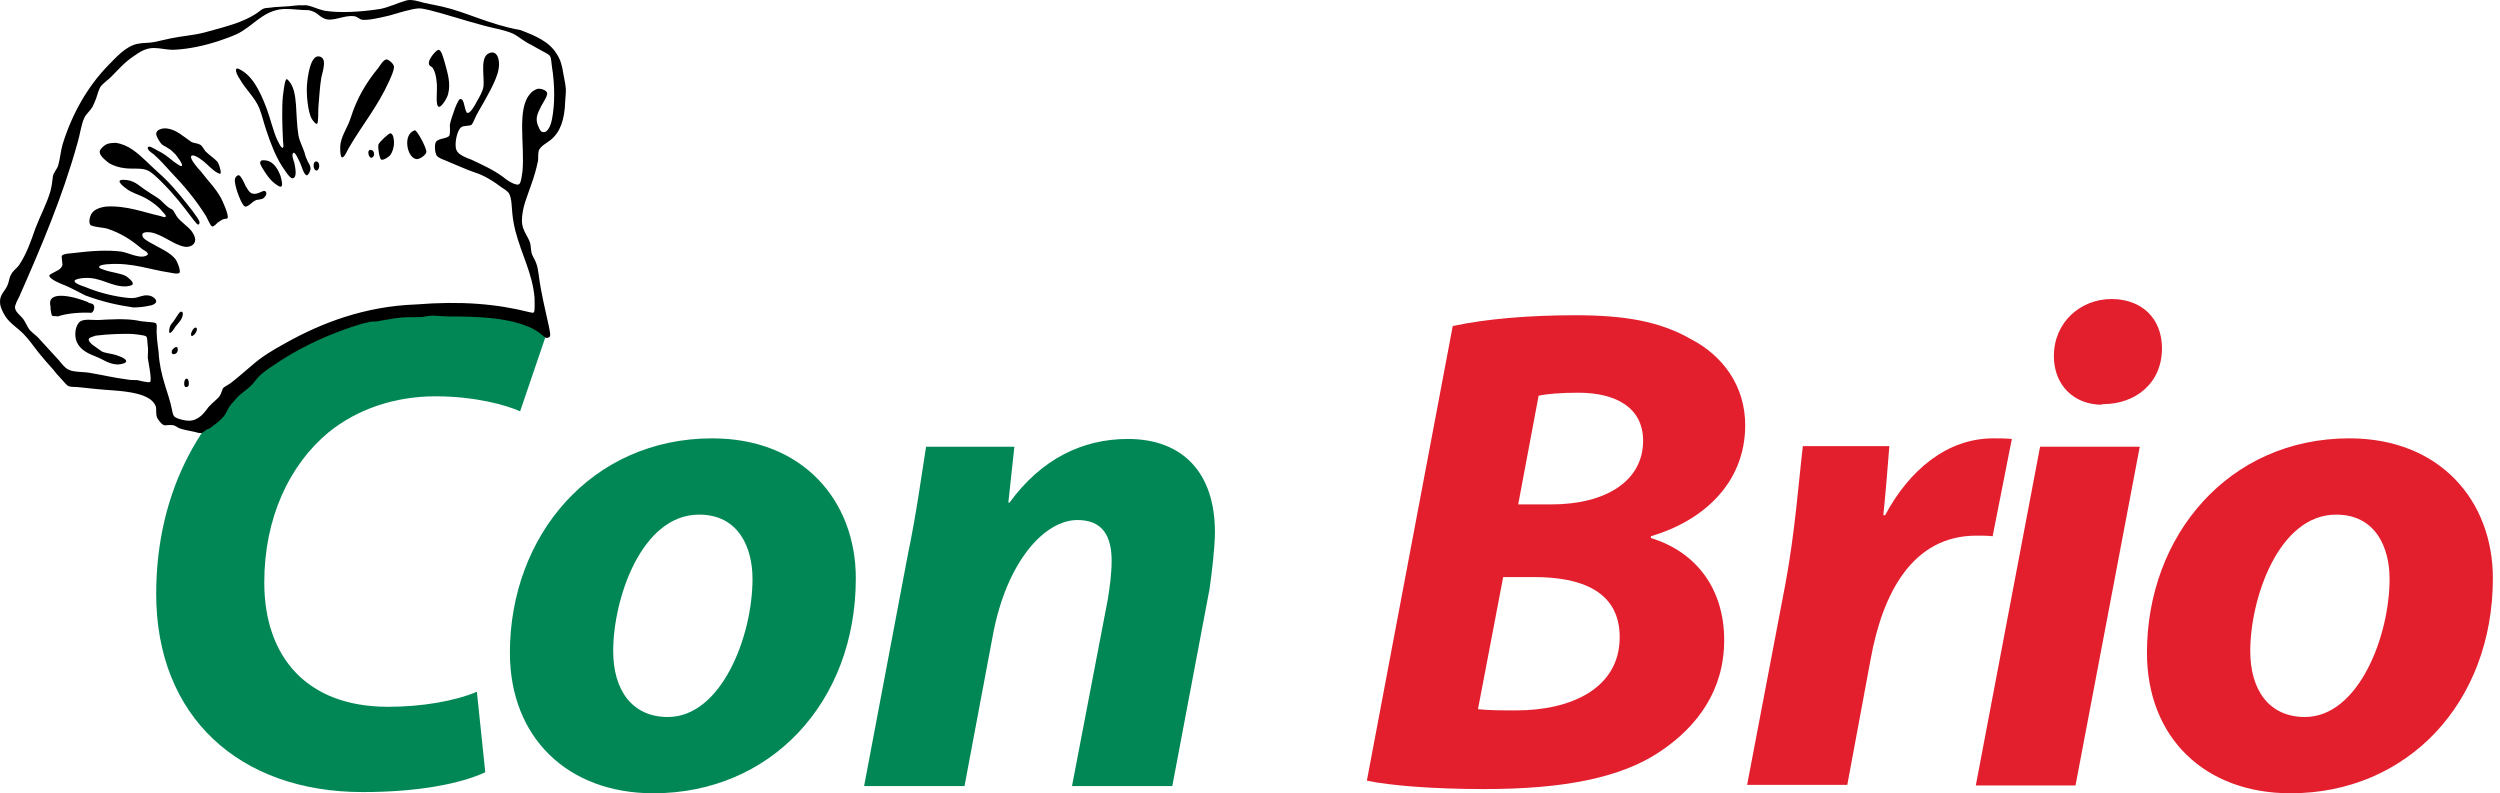 <svg width="208" height="66" viewBox="0 0 208 66" fill="none" xmlns="http://www.w3.org/2000/svg">
<path d="M40.375 64.251C38.327 65.201 34.829 65.9 30.183 65.9C19.89 65.9 12.995 59.605 12.995 49.412C12.995 40.718 16.892 33.923 22.788 29.976C26.835 27.227 31.532 25.878 37.028 25.878C41.225 25.878 44.422 26.878 45.572 27.477L43.273 34.222C42.174 33.723 39.576 32.973 36.228 32.973C32.881 32.973 29.733 34.023 27.334 35.971C24.087 38.669 21.988 43.066 21.988 48.462C21.988 54.608 25.486 58.805 32.281 58.805C35.029 58.805 37.777 58.355 39.676 57.556L40.375 64.251Z" fill="#008755"/>
<path d="M71.204 48.113C71.204 58.455 64.109 66 54.365 66C47.22 66 42.424 61.353 42.424 54.308C42.424 44.565 49.219 36.471 59.262 36.471C66.807 36.471 71.204 41.667 71.204 48.113ZM51.018 54.158C51.018 57.456 52.617 59.654 55.565 59.654C60.011 59.654 62.609 52.959 62.609 48.163C62.609 45.565 61.46 42.816 58.163 42.816C53.366 42.816 51.018 49.812 51.018 54.158Z" fill="#008755"/>
<path d="M71.903 65.351L75.5 46.314C76.25 42.717 76.65 39.669 77.049 37.17H84.394L83.894 41.817H83.994C86.642 38.17 90.09 36.521 93.837 36.521C98.434 36.521 101.082 39.369 101.082 44.266C101.082 45.515 100.832 47.613 100.632 49.012L97.535 65.4H89.191L92.189 49.762C92.338 48.762 92.488 47.713 92.488 46.664C92.488 44.665 91.789 43.266 89.64 43.266C86.942 43.266 83.745 46.664 82.595 52.909L80.247 65.4H71.903V65.351Z" fill="#008755"/>
<path d="M120.868 27.127C123.616 26.528 127.264 26.228 131.061 26.228C135.158 26.228 138.106 26.728 140.704 28.227C143.302 29.576 145.201 32.074 145.201 35.372C145.201 40.268 141.604 43.366 137.357 44.615V44.765C141.104 45.914 143.452 48.962 143.452 53.259C143.452 57.456 141.204 60.454 138.156 62.502C134.858 64.751 129.962 65.65 123.516 65.65C119.12 65.65 115.622 65.35 113.723 64.951L120.868 27.127ZM122.967 59.005C123.966 59.105 124.915 59.105 126.165 59.105C130.661 59.105 134.758 57.306 134.758 53.009C134.758 49.162 131.511 48.013 127.664 48.013H125.065L122.967 59.005ZM126.314 41.967H129.063C133.609 41.967 136.707 40.018 136.707 36.671C136.707 33.923 134.459 32.673 131.311 32.673C129.862 32.673 128.663 32.773 128.013 32.923L126.314 41.967Z" fill="#E31E2D"/>
<path d="M145.351 65.35L148.549 48.562C149.348 44.315 149.698 39.569 149.998 37.12H157.193C157.043 39.019 156.893 40.918 156.693 42.866H156.843C158.842 39.119 161.989 36.471 165.837 36.471C166.336 36.471 166.886 36.471 167.385 36.521L165.787 44.615C165.387 44.565 164.937 44.565 164.438 44.565C159.141 44.565 156.643 49.312 155.644 54.808L153.695 65.3H145.351V65.35Z" fill="#E31E2D"/>
<path d="M164.387 65.35L169.734 37.17H178.028L172.682 65.35H164.387ZM174.88 33.673C172.582 33.673 170.883 32.074 170.883 29.626C170.883 26.778 173.131 24.879 175.679 24.879C178.178 24.879 179.876 26.478 179.876 28.976C179.876 31.924 177.628 33.623 174.98 33.623H174.88V33.673Z" fill="#E31E2D"/>
<path d="M207.407 48.113C207.407 58.455 200.312 66 190.569 66C183.424 66 178.627 61.353 178.627 54.308C178.627 44.565 185.423 36.471 195.466 36.471C203.01 36.471 207.407 41.667 207.407 48.113ZM187.221 54.158C187.221 57.456 188.82 59.654 191.768 59.654C196.215 59.654 198.813 52.959 198.813 48.163C198.813 45.565 197.664 42.816 194.366 42.816C189.57 42.816 187.221 49.812 187.221 54.158Z" fill="#E31E2D"/>
<path d="M27.035 0.896C28.284 1.096 30.033 0.996 31.631 0.746C32.381 0.596 33.08 0.247 33.78 0.047C34.23 -0.103 34.929 0.147 35.329 0.247C35.828 0.347 36.328 0.446 36.778 0.546C38.776 0.996 40.725 2.045 43.273 2.495C44.622 2.995 45.721 3.494 46.321 4.494C46.621 4.943 46.771 5.443 46.871 6.142C46.971 6.692 47.12 7.242 47.071 7.741C47.071 7.991 47.021 8.241 47.021 8.491C46.971 9.94 46.621 10.989 45.821 11.639C45.522 11.888 44.972 12.138 44.822 12.538C44.772 12.788 44.772 13.088 44.772 13.337C44.622 14.087 44.422 14.736 44.173 15.436C43.873 16.335 43.423 17.285 43.423 18.384C43.423 19.183 43.973 19.683 44.123 20.282C44.173 20.532 44.173 20.982 44.273 21.182C44.372 21.432 44.522 21.631 44.622 21.931C44.722 22.181 44.772 22.531 44.822 22.881C45.022 24.43 45.372 25.779 45.672 27.177C45.672 27.277 45.871 27.927 45.721 28.027C45.422 28.277 45.222 27.927 45.172 27.927C44.772 27.577 44.273 27.277 43.823 27.128C42.074 26.428 39.826 26.328 37.278 26.328C36.778 26.328 36.228 26.228 35.779 26.278C35.529 26.278 35.279 26.378 35.029 26.378C34.33 26.378 33.53 26.378 32.881 26.478C32.381 26.578 31.881 26.628 31.432 26.728C31.182 26.778 30.982 26.728 30.782 26.778C30.532 26.828 30.332 26.878 30.133 26.928C27.634 27.677 25.336 28.726 23.387 29.976C22.738 30.425 22.038 30.825 21.539 31.325C21.289 31.574 21.089 31.924 20.839 32.124C20.589 32.374 20.29 32.574 19.99 32.824C19.69 33.073 19.54 33.323 19.29 33.573C19.04 33.823 18.94 34.123 18.741 34.472C18.391 34.972 17.991 35.222 17.541 35.572C17.442 35.672 17.292 35.672 17.142 35.772C16.992 35.871 16.942 35.971 16.792 36.021C16.642 36.071 16.342 35.971 16.142 35.921C15.693 35.821 15.293 35.772 14.893 35.622C14.693 35.522 14.544 35.372 14.344 35.372C14.094 35.322 13.794 35.422 13.644 35.372C13.444 35.322 13.095 34.872 13.045 34.672C12.945 34.322 13.045 34.023 12.945 33.773C12.545 32.774 10.696 32.574 9.347 32.474C8.498 32.424 7.548 32.324 6.649 32.224C6.349 32.174 5.95 32.224 5.7 32.124C5.55 32.074 5.25 31.674 5.05 31.474C4.8 31.225 4.601 30.975 4.451 30.775C4.001 30.275 3.601 29.826 3.202 29.326C2.802 28.826 2.402 28.227 1.952 27.777C1.453 27.277 0.803 26.878 0.454 26.328C0.254 26.028 0.004 25.529 0.004 25.179C-0.046 24.529 0.404 24.23 0.603 23.78C0.753 23.48 0.753 23.13 0.903 22.881C1.053 22.531 1.403 22.331 1.603 22.031C2.202 21.132 2.552 20.133 2.952 18.983C3.351 17.934 3.901 16.935 4.201 15.886C4.301 15.486 4.351 15.136 4.401 14.686C4.451 14.337 4.75 14.087 4.85 13.737C5 13.187 5.05 12.588 5.2 12.038C6 9.44 7.299 7.192 8.997 5.443C9.647 4.793 10.447 3.844 11.446 3.644C11.895 3.544 12.395 3.594 12.845 3.494C13.294 3.394 13.744 3.294 14.194 3.195C15.143 2.995 16.093 2.945 17.042 2.695C18.641 2.245 20.239 1.895 21.439 1.046C21.589 0.946 21.788 0.746 21.988 0.696C22.188 0.646 22.538 0.646 22.788 0.596C23.038 0.596 23.337 0.546 23.587 0.546C24.087 0.546 24.786 0.396 25.186 0.446C25.686 0.347 26.285 0.746 27.035 0.896ZM23.787 0.746C23.787 0.746 23.787 0.696 23.787 0.746C22.138 0.746 21.289 1.895 20.14 2.595C19.59 2.945 18.94 3.145 18.241 3.394C17.042 3.794 15.693 4.094 14.394 4.144C13.844 4.144 13.344 3.994 12.795 3.994C12.095 3.994 11.596 4.344 11.096 4.693C10.347 5.193 9.847 5.793 9.247 6.392C8.948 6.692 8.548 6.942 8.348 7.242C8.198 7.491 8.098 7.891 7.998 8.191C7.898 8.441 7.798 8.691 7.698 8.89C7.449 9.29 7.149 9.49 6.999 9.84C6.749 10.389 6.649 11.239 6.449 11.888C5.2 16.385 3.451 20.482 1.603 24.679C1.453 24.979 1.203 25.429 1.253 25.629C1.303 26.028 1.803 26.278 2.052 26.728C2.152 26.878 2.252 27.128 2.352 27.277C2.552 27.627 3.002 27.877 3.252 28.177C3.851 28.826 4.301 29.326 4.9 29.976C5.1 30.225 5.45 30.675 5.75 30.775C6.149 30.975 6.949 30.925 7.499 31.025C8.648 31.225 9.447 31.424 10.596 31.574C10.846 31.624 11.096 31.624 11.396 31.624C11.696 31.674 12.345 31.874 12.495 31.774C12.645 31.574 12.345 30.125 12.295 29.776C12.295 29.426 12.345 29.126 12.295 28.776C12.245 28.527 12.295 28.077 12.145 27.977C11.995 27.877 11.046 27.777 10.796 27.777C10.097 27.777 9.147 27.777 7.948 27.927C7.698 28.027 7.449 28.077 7.399 28.177C7.299 28.327 7.598 28.627 7.748 28.726C8.048 28.926 8.298 29.126 8.448 29.226C8.698 29.376 9.297 29.426 9.597 29.526C9.747 29.576 10.447 29.776 10.496 30.026C10.546 30.225 10.047 30.325 9.747 30.325C8.997 30.275 8.648 29.926 7.998 29.676C7.349 29.426 6.699 29.126 6.399 28.477C6.149 27.927 6.249 27.028 6.699 26.728C7.049 26.528 7.648 26.628 8.148 26.628C9.047 26.578 10.447 26.478 11.496 26.678C11.796 26.778 12.745 26.778 12.945 26.878C13.045 26.928 13.045 27.128 13.045 27.227C12.995 27.777 13.095 28.527 13.194 29.276C13.294 31.275 14.044 32.724 14.294 34.023C14.344 34.273 14.394 34.622 14.594 34.722C14.743 34.822 14.993 34.872 15.143 34.922C15.543 35.022 15.992 35.072 16.392 34.822C16.792 34.622 17.092 34.222 17.342 33.873C17.691 33.473 18.091 33.223 18.291 32.923C18.391 32.774 18.491 32.424 18.541 32.324C18.641 32.174 18.99 32.024 19.19 31.874C19.79 31.424 20.439 30.825 20.989 30.375C21.838 29.626 22.788 29.076 23.787 28.527C26.735 26.878 30.332 25.479 34.629 25.329C38.377 25.029 41.325 25.279 44.073 25.978C44.173 25.978 44.322 26.078 44.422 25.978C44.522 25.878 44.472 24.929 44.472 24.729C44.273 22.681 43.423 21.282 42.873 19.183C42.774 18.784 42.674 18.284 42.624 17.734C42.574 17.235 42.574 16.535 42.374 16.135C42.274 15.935 41.974 15.736 41.724 15.586C41.075 15.086 40.275 14.586 39.476 14.337C38.726 14.087 37.777 13.637 37.028 13.337C36.778 13.237 36.478 13.137 36.328 12.938C36.178 12.688 36.128 12.038 36.278 11.788C36.528 11.489 37.227 11.539 37.377 11.289C37.477 11.139 37.427 10.489 37.427 10.389C37.477 10.09 37.677 9.49 37.777 9.24C37.827 9.04 38.127 8.291 38.277 8.241C38.477 8.191 38.577 8.491 38.627 8.741C38.676 8.94 38.776 9.39 38.876 9.39C39.126 9.49 39.576 8.641 39.676 8.441C39.876 8.091 40.175 7.591 40.225 7.192C40.325 6.342 39.876 4.643 40.775 4.394C41.425 4.194 41.624 5.093 41.474 5.793C41.325 6.692 40.375 8.291 39.826 9.24C39.576 9.64 39.376 10.239 39.226 10.389C39.076 10.489 38.527 10.439 38.377 10.589C38.027 10.789 37.777 12.038 37.977 12.488C38.127 12.888 38.826 13.137 39.226 13.287C40.075 13.687 41.075 14.137 41.874 14.736C42.024 14.886 42.873 15.486 43.173 15.336C43.373 15.236 43.423 14.486 43.473 14.237C43.673 12.038 42.973 9.04 44.123 7.791C44.222 7.641 44.522 7.442 44.722 7.392C44.972 7.342 45.472 7.491 45.522 7.741C45.572 7.991 45.172 8.541 45.022 8.841C44.722 9.44 44.472 9.89 44.822 10.589C44.872 10.689 44.972 10.989 45.172 10.989C45.621 11.089 45.871 10.239 45.921 9.94C46.171 8.691 46.171 7.092 45.921 5.543C45.871 5.243 45.871 4.843 45.771 4.693C45.672 4.494 45.272 4.344 45.022 4.194C44.722 4.044 44.422 3.844 44.222 3.744C43.573 3.444 43.173 3.045 42.674 2.795C42.324 2.645 41.974 2.545 41.574 2.445C39.726 2.045 38.277 1.546 36.678 1.096C36.078 0.946 35.329 0.696 34.829 0.696C34.18 0.746 33.08 1.096 32.381 1.296C31.532 1.496 30.682 1.696 30.133 1.646C29.883 1.596 29.683 1.346 29.433 1.346C28.584 1.246 27.684 1.845 26.985 1.546C26.735 1.446 26.585 1.296 26.385 1.146C26.185 0.996 25.936 0.896 25.686 0.846C24.986 0.846 24.387 0.746 23.787 0.746ZM26.535 4.693C25.836 4.594 25.586 6.342 25.536 7.142C25.486 7.991 25.636 9.24 25.886 9.79C25.985 9.99 26.285 10.389 26.385 10.29C26.485 10.239 26.485 9.34 26.485 8.99C26.585 7.891 26.585 7.392 26.735 6.442C26.885 5.793 27.235 4.793 26.535 4.693ZM19.74 5.693C19.44 5.743 19.84 6.442 19.99 6.642C20.439 7.442 21.239 8.141 21.589 9.04C21.788 9.54 21.938 10.19 22.138 10.789C22.538 11.988 22.888 12.888 23.437 13.787C23.687 14.137 24.087 14.836 24.337 14.836C24.736 14.786 24.586 14.037 24.486 13.537C24.436 13.387 24.237 12.888 24.387 12.738C24.537 12.538 24.886 13.387 24.986 13.587C25.086 13.787 25.286 14.586 25.536 14.586C25.636 14.586 25.836 14.237 25.836 14.037C25.836 13.737 25.636 13.537 25.586 13.387C25.486 13.187 25.386 12.938 25.336 12.688C25.186 12.238 24.936 11.788 24.836 11.289C24.537 9.54 24.836 7.641 24.037 6.742C23.937 6.642 23.937 6.592 23.837 6.592C23.687 6.642 23.587 7.641 23.537 7.991C23.437 9.04 23.487 10.389 23.537 11.539C23.537 11.838 23.637 12.188 23.537 12.288C23.387 12.388 23.087 11.639 23.087 11.688C22.738 10.939 22.488 9.84 22.188 9.04C21.589 7.442 20.939 6.242 19.89 5.743C19.74 5.693 19.74 5.693 19.74 5.693ZM32.181 4.943C31.931 4.943 31.681 5.343 31.482 5.643C30.482 6.842 29.683 8.191 29.183 9.79C28.933 10.589 28.484 11.139 28.334 11.938C28.284 12.088 28.284 12.988 28.434 13.088C28.634 13.187 28.933 12.438 29.033 12.288C30.133 10.389 31.382 8.94 32.381 6.742C32.531 6.392 32.781 5.893 32.781 5.543C32.731 5.243 32.281 4.943 32.181 4.943ZM36.478 4.144C36.328 4.144 35.679 4.843 35.679 5.243C35.679 5.543 35.928 5.493 36.028 5.693C36.178 5.943 36.278 6.292 36.328 6.792C36.428 7.491 36.178 8.841 36.528 8.89C36.778 8.89 37.227 8.091 37.278 7.841C37.527 6.942 37.227 6.043 37.028 5.293C36.878 4.793 36.728 4.144 36.478 4.144ZM13.894 10.689C13.494 10.639 12.995 10.789 12.995 11.139C12.995 11.389 13.344 11.888 13.444 11.988C13.594 12.138 13.794 12.188 13.994 12.338C14.194 12.438 14.394 12.638 14.594 12.838C14.743 13.037 15.193 13.587 15.143 13.787C15.093 13.937 14.594 13.537 14.444 13.437C13.894 12.988 13.644 12.788 13.045 12.488C12.845 12.388 12.345 12.038 12.295 12.288C12.245 12.538 12.845 12.838 12.895 12.938C13.245 13.237 13.744 13.787 14.194 14.287C15.243 15.386 16.242 16.535 17.142 17.984C17.242 18.134 17.491 18.784 17.641 18.833C17.791 18.883 17.991 18.634 18.091 18.534C18.241 18.434 18.441 18.284 18.591 18.234C18.741 18.184 18.89 18.234 18.94 18.134C19.04 17.834 18.491 16.685 18.391 16.485C17.891 15.586 17.292 15.036 16.692 14.237C16.492 14.037 15.843 13.287 15.893 13.037C15.943 12.788 16.392 13.037 16.542 13.137C17.092 13.487 17.242 13.737 17.741 14.137C17.841 14.237 18.291 14.537 18.341 14.437C18.441 14.337 18.241 13.737 18.141 13.537C17.941 13.237 17.442 12.938 17.092 12.588C16.942 12.388 16.792 12.088 16.642 12.038C16.392 11.888 16.142 11.938 15.893 11.788C15.293 11.389 14.693 10.789 13.894 10.689ZM9.647 11.888C9.447 11.888 9.047 11.888 8.798 12.038C8.548 12.188 8.248 12.488 8.298 12.688C8.348 13.037 8.898 13.437 9.097 13.587C9.447 13.787 9.897 13.937 10.347 13.987C10.996 14.087 11.796 13.937 12.295 14.187C12.645 14.337 13.145 14.836 13.494 15.186C14.494 16.185 15.193 17.085 16.093 18.284C16.242 18.434 16.492 18.883 16.592 18.584C16.692 18.384 16.192 17.834 16.043 17.584C15.343 16.685 14.594 15.736 13.844 14.986C13.344 14.486 12.745 13.987 12.195 13.437C11.446 12.738 10.696 12.038 9.647 11.888ZM32.481 11.089C32.331 11.089 31.532 11.838 31.482 12.038C31.432 12.388 31.581 13.237 31.731 13.287C31.931 13.337 32.381 13.037 32.481 12.888C32.631 12.688 32.781 12.288 32.781 11.888C32.781 11.589 32.731 11.139 32.481 11.089ZM34.529 10.839C34.479 10.839 34.529 10.839 34.529 10.839C33.43 11.139 33.88 13.287 34.729 13.237C35.029 13.187 35.429 12.888 35.479 12.638C35.479 12.288 34.729 10.889 34.529 10.839ZM21.988 13.337C21.888 13.337 21.689 13.287 21.639 13.537C21.639 13.687 21.888 14.087 21.988 14.237C22.288 14.686 22.488 14.986 22.888 15.286C23.038 15.386 23.337 15.636 23.437 15.486C23.537 15.336 23.387 14.836 23.337 14.636C23.038 13.837 22.588 13.337 21.988 13.337ZM30.932 12.488C30.382 12.288 30.732 13.537 31.082 12.988C31.182 12.788 31.082 12.538 30.932 12.488ZM26.335 13.437C25.985 13.387 26.035 14.187 26.335 14.187C26.585 14.187 26.685 13.487 26.335 13.437ZM19.89 14.586C19.74 14.537 19.49 14.786 19.54 15.086C19.59 15.736 20.14 17.135 20.389 17.185C20.639 17.235 20.989 16.785 21.239 16.685C21.389 16.585 21.589 16.635 21.838 16.535C21.988 16.485 22.238 16.185 22.138 15.986C22.038 15.736 21.639 16.035 21.439 16.085C20.889 16.235 20.739 15.986 20.439 15.486C20.29 15.136 20.04 14.636 19.89 14.586ZM10.596 14.986C10.546 14.986 9.947 14.886 9.947 15.086C9.947 15.336 10.696 15.836 10.796 15.886C11.346 16.185 11.745 16.235 12.445 16.685C12.745 16.885 13.194 17.185 13.494 17.584C13.594 17.684 13.794 17.884 13.794 17.984C13.794 18.134 13.494 18.034 13.394 17.984C11.995 17.684 10.546 17.085 8.848 17.185C8.348 17.235 7.848 17.434 7.648 17.734C7.499 17.934 7.349 18.434 7.499 18.683C7.598 18.883 8.698 18.933 8.948 19.033C10.147 19.433 10.946 19.983 11.845 20.732C12.095 20.882 12.545 21.132 12.145 21.282C11.596 21.532 10.696 21.032 10.097 20.932C8.898 20.782 7.548 20.882 6.299 21.032C6 21.082 5.25 21.082 5.15 21.282C5.1 21.382 5.2 21.881 5.2 22.031C5.1 22.431 4.701 22.531 4.351 22.731C4.251 22.781 4.101 22.881 4.101 22.93C4.101 23.23 5.1 23.63 5.5 23.78C6.05 24.03 6.599 24.329 7.099 24.579C8.448 25.079 9.697 25.379 11.096 25.579C11.496 25.579 12.045 25.529 12.445 25.429C12.595 25.429 12.995 25.279 12.995 25.079C12.995 24.829 12.595 24.579 12.295 24.579C11.945 24.529 11.546 24.729 11.246 24.779C10.946 24.829 10.546 24.779 10.197 24.729C9.147 24.579 8.048 24.28 7.099 23.88C6.799 23.78 6.199 23.58 6.199 23.38C6.199 23.23 6.799 23.13 6.999 23.13C8.348 23.03 9.197 23.83 10.396 23.83C10.596 23.83 10.996 23.78 11.046 23.63C11.096 23.43 10.646 23.08 10.496 22.98C10.047 22.731 9.347 22.681 8.748 22.481C8.598 22.431 8.248 22.331 8.248 22.231C8.198 22.031 8.898 21.981 8.997 21.981C10.996 21.831 12.445 22.431 14.144 22.681C14.394 22.731 14.843 22.831 14.943 22.681C15.043 22.481 14.743 21.781 14.643 21.631C14.194 20.982 13.245 20.632 12.495 20.183C12.245 20.033 11.845 19.833 11.845 19.583C11.796 19.333 12.145 19.283 12.545 19.333C13.594 19.533 14.444 20.382 15.393 20.532C15.793 20.582 16.242 20.382 16.242 19.933C16.242 19.733 16.093 19.433 15.943 19.233C15.643 18.833 14.993 18.434 14.693 17.984C14.594 17.834 14.444 17.534 14.394 17.484C14.294 17.384 14.094 17.334 13.994 17.235C13.794 17.085 13.544 16.835 13.344 16.635C13.045 16.385 12.645 16.185 12.295 15.935C11.646 15.536 11.296 15.086 10.596 14.986ZM7.299 25.129C6.199 24.679 3.851 24.08 4.201 25.479C4.201 25.729 4.251 26.178 4.351 26.278C4.451 26.328 4.701 26.278 4.8 26.328C5.65 26.028 6.949 25.978 7.598 26.028C7.798 25.978 7.948 25.479 7.748 25.329C7.549 25.179 7.449 25.279 7.299 25.129ZM15.093 25.928C14.943 25.878 14.693 26.378 14.544 26.578C14.394 26.828 14.194 26.978 14.144 27.177C14.094 27.277 14.044 27.577 14.094 27.677C14.194 27.827 14.544 27.277 14.594 27.177C14.843 26.878 15.043 26.678 15.143 26.428C15.193 26.278 15.293 25.978 15.093 25.928ZM16.342 27.277C16.142 27.128 15.843 27.727 15.893 27.877C15.992 28.177 16.542 27.477 16.342 27.277ZM14.693 28.876C14.594 28.826 14.294 29.076 14.294 29.226C14.194 29.676 14.993 29.476 14.743 28.876C14.743 28.876 14.693 28.926 14.693 28.876ZM15.593 31.524C15.343 31.375 15.243 32.024 15.393 32.174C15.443 32.224 15.643 32.224 15.693 32.074C15.743 31.874 15.693 31.574 15.593 31.524Z" fill="black"/>
</svg>
